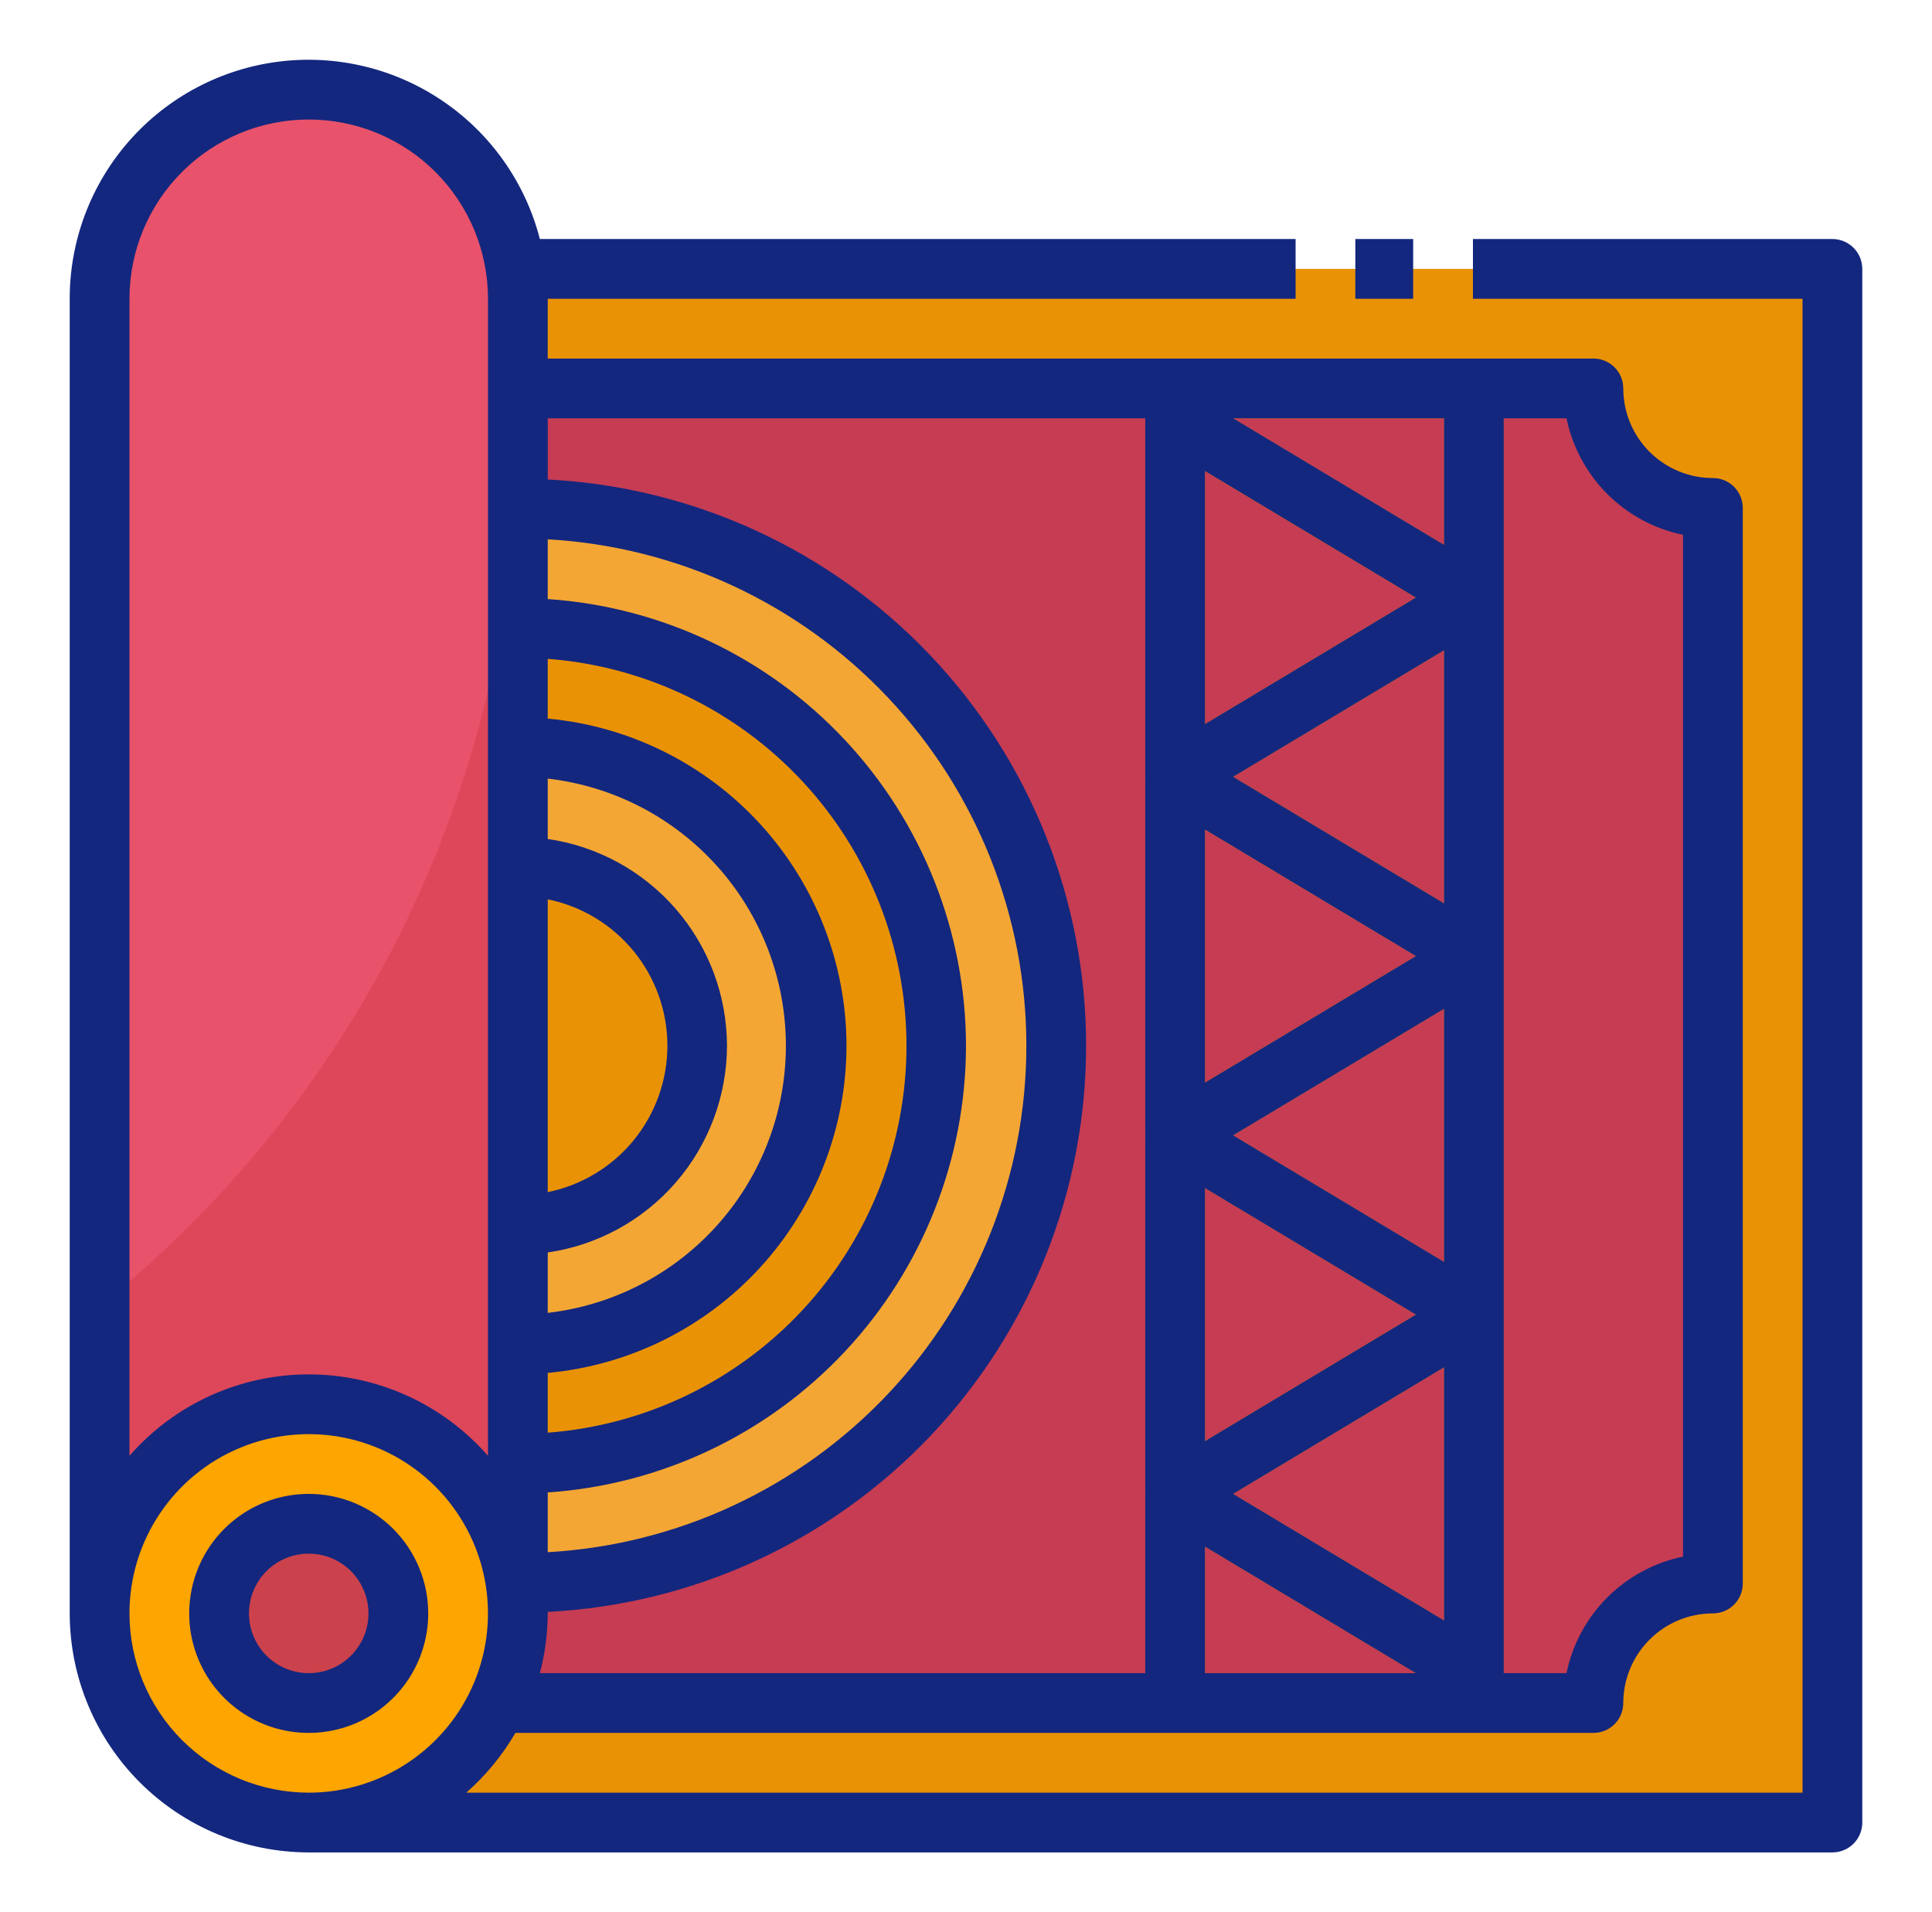 <svg width="97" height="96" viewBox="0 0 97 96" fill="none" xmlns="http://www.w3.org/2000/svg">
<g id="carpet">
<path id="Vector" d="M15.929 13.5H65.048H73.952H92V91.5H15.5" fill="#EA9206"/>
<path id="Vector_2" d="M24.5 85.5H80C80 83.909 80.632 82.383 81.757 81.257C82.883 80.132 84.409 79.5 86 79.5V25.5C84.409 25.5 82.883 24.868 81.757 23.743C80.632 22.617 80 21.091 80 19.5H26L24.5 85.5Z" fill="#C63C53"/>
<path id="Vector_3" d="M26 25.5C33.161 25.5 40.028 28.345 45.092 33.408C50.155 38.472 53 45.339 53 52.5C53 59.661 50.155 66.528 45.092 71.592C40.028 76.655 33.161 79.5 26 79.5" fill="#F4A634"/>
<path id="Vector_4" d="M26 31.5C31.57 31.5 36.911 33.712 40.849 37.651C44.788 41.589 47 46.931 47 52.5C47 58.069 44.788 63.411 40.849 67.349C36.911 71.287 31.57 73.5 26 73.5" fill="#EA9206"/>
<path id="Vector_5" d="M26 37.5C29.978 37.5 33.794 39.08 36.607 41.893C39.42 44.706 41 48.522 41 52.5C41 56.478 39.42 60.294 36.607 63.107C33.794 65.92 29.978 67.5 26 67.5V37.5Z" fill="#F4A634"/>
<path id="Vector_6" d="M26 43.5C28.387 43.5 30.676 44.448 32.364 46.136C34.052 47.824 35 50.113 35 52.5C35 54.887 34.052 57.176 32.364 58.864C30.676 60.552 28.387 61.5 26 61.5" fill="#EA9206"/>
<path id="Vector_7" d="M74 19.5H59V85.5H74V19.5Z" fill="#C63C53"/>
<path id="Vector_8" d="M75.5 87H57.5V18H75.5V87ZM60.5 84H72.5V21H60.5V84Z" fill="#EA9206"/>
<path id="Vector_9" d="M73.227 85.286L58.227 76.286C58.005 76.152 57.822 75.964 57.694 75.739C57.567 75.513 57.5 75.259 57.5 75C57.5 74.741 57.567 74.487 57.694 74.262C57.822 74.036 58.005 73.848 58.227 73.715L71.085 66L58.227 58.286C58.005 58.152 57.822 57.964 57.694 57.739C57.567 57.513 57.5 57.259 57.5 57C57.5 56.741 57.567 56.487 57.694 56.262C57.822 56.036 58.005 55.848 58.227 55.715L71.085 48L58.227 40.286C58.005 40.152 57.822 39.964 57.694 39.739C57.567 39.513 57.5 39.259 57.5 39C57.5 38.741 57.567 38.487 57.694 38.262C57.822 38.036 58.005 37.848 58.227 37.715L71.085 30L58.227 22.286L59.772 19.715L74.772 28.715C74.994 28.848 75.177 29.036 75.305 29.262C75.432 29.487 75.499 29.741 75.499 30C75.499 30.259 75.432 30.513 75.305 30.738C75.177 30.964 74.994 31.152 74.772 31.286L61.914 39L74.772 46.715C74.994 46.848 75.177 47.036 75.305 47.262C75.432 47.487 75.499 47.741 75.499 48C75.499 48.259 75.432 48.513 75.305 48.739C75.177 48.964 74.994 49.152 74.772 49.286L61.914 57L74.772 64.715C74.994 64.848 75.177 65.036 75.305 65.262C75.432 65.487 75.499 65.741 75.499 66C75.499 66.259 75.432 66.513 75.305 66.739C75.177 66.964 74.994 67.152 74.772 67.286L61.914 75L74.772 82.715L73.227 85.286Z" fill="#EA9206"/>
<path id="Vector_10" d="M26 15V81H5V15C5 12.215 6.106 9.545 8.075 7.575C10.044 5.606 12.715 4.5 15.5 4.5C18.285 4.5 20.956 5.606 22.925 7.575C24.894 9.545 26 12.215 26 15Z" fill="#DD4759"/>
<path id="Vector_11" d="M15.5 91.5C21.299 91.5 26 86.799 26 81C26 75.201 21.299 70.5 15.5 70.5C9.701 70.5 5 75.201 5 81C5 86.799 9.701 91.5 15.5 91.5Z" fill="#FFA500"/>
<path id="Vector_12" d="M15.5 85.5C17.985 85.5 20 83.485 20 81C20 78.515 17.985 76.5 15.5 76.5C13.015 76.5 11 78.515 11 81C11 83.485 13.015 85.5 15.5 85.5Z" fill="#CC424C"/>
<path id="Vector_13" d="M26 15V21.75C26.009 30.163 24.126 38.47 20.491 46.056C16.856 53.643 11.562 60.316 5 65.58V15C5 12.215 6.106 9.545 8.075 7.575C10.044 5.606 12.715 4.5 15.5 4.5C18.285 4.5 20.956 5.606 22.925 7.575C24.894 9.545 26 12.215 26 15Z" fill="#E8526B"/>
<path id="Vector_14" d="M15.5 75C14.313 75 13.153 75.352 12.167 76.011C11.18 76.671 10.411 77.608 9.957 78.704C9.503 79.8 9.384 81.007 9.615 82.171C9.847 83.334 10.418 84.403 11.257 85.243C12.097 86.082 13.166 86.653 14.329 86.885C15.493 87.116 16.7 86.997 17.796 86.543C18.892 86.089 19.829 85.32 20.489 84.333C21.148 83.347 21.5 82.187 21.5 81C21.5 79.409 20.868 77.883 19.743 76.757C18.617 75.632 17.091 75 15.5 75ZM15.5 84C14.907 84 14.327 83.824 13.833 83.494C13.34 83.165 12.955 82.696 12.728 82.148C12.501 81.6 12.442 80.997 12.558 80.415C12.673 79.833 12.959 79.298 13.379 78.879C13.798 78.459 14.333 78.173 14.915 78.058C15.497 77.942 16.1 78.001 16.648 78.228C17.196 78.455 17.665 78.84 17.994 79.333C18.324 79.827 18.5 80.407 18.5 81C18.5 81.796 18.184 82.559 17.621 83.121C17.059 83.684 16.296 84 15.5 84Z" fill="#13277E"/>
<path id="Vector_15" d="M92 12H73.952V15H90.5V90H23.411C24.389 89.139 25.222 88.126 25.877 87H80C80.398 87 80.779 86.842 81.061 86.561C81.342 86.279 81.5 85.898 81.5 85.5C81.5 84.306 81.974 83.162 82.818 82.318C83.662 81.474 84.806 81 86 81C86.398 81 86.779 80.842 87.061 80.561C87.342 80.279 87.5 79.898 87.5 79.5V25.5C87.5 25.102 87.342 24.721 87.061 24.439C86.779 24.158 86.398 24 86 24C84.806 24 83.662 23.526 82.818 22.682C81.974 21.838 81.5 20.694 81.5 19.5C81.5 19.102 81.342 18.721 81.061 18.439C80.779 18.158 80.398 18 80 18H27.5V15H65.048V12H27.105C26.377 9.172 24.641 6.708 22.225 5.069C19.809 3.429 16.877 2.728 13.98 3.096C11.084 3.464 8.421 4.877 6.492 7.068C4.562 9.26 3.498 12.08 3.5 15V81C3.504 84.181 4.769 87.232 7.019 89.481C9.268 91.731 12.319 92.996 15.5 93H92C92.398 93 92.779 92.842 93.061 92.561C93.342 92.279 93.5 91.898 93.5 91.5V13.5C93.5 13.102 93.342 12.721 93.061 12.439C92.779 12.158 92.398 12 92 12ZM36.5 52.5C36.495 49.978 35.583 47.541 33.931 45.636C32.279 43.73 29.996 42.482 27.5 42.12V39.089C30.791 39.467 33.829 41.043 36.033 43.516C38.238 45.989 39.457 49.187 39.457 52.5C39.457 55.813 38.238 59.011 36.033 61.484C33.829 63.957 30.791 65.533 27.5 65.912V62.88C29.996 62.518 32.279 61.27 33.931 59.364C35.583 57.459 36.495 55.022 36.5 52.5ZM27.5 59.85V45.15C29.195 45.494 30.72 46.414 31.815 47.754C32.909 49.093 33.508 50.77 33.508 52.5C33.508 54.23 32.909 55.907 31.815 57.246C30.72 58.586 29.195 59.506 27.5 59.85ZM42.5 52.5C42.495 48.386 40.954 44.422 38.179 41.384C35.405 38.347 31.597 36.454 27.5 36.077V33.077C32.398 33.447 36.976 35.654 40.315 39.256C43.655 42.858 45.511 47.589 45.511 52.502C45.511 57.414 43.655 62.145 40.315 65.747C36.976 69.349 32.398 71.556 27.5 71.927V68.927C31.597 68.549 35.406 66.656 38.18 63.617C40.955 60.579 42.495 56.614 42.5 52.5ZM48.5 52.5C48.491 46.797 46.318 41.311 42.42 37.149C38.522 32.986 33.19 30.459 27.5 30.076V27.076C33.995 27.443 40.103 30.282 44.572 35.01C49.04 39.737 51.53 45.996 51.53 52.502C51.53 59.007 49.04 65.266 44.572 69.993C40.103 74.721 33.995 77.56 27.5 77.927V74.927C33.19 74.544 38.523 72.016 42.421 67.853C46.319 63.69 48.492 58.203 48.5 52.5ZM72.5 63.351L61.914 57L72.5 50.649V63.351ZM60.5 54.351V41.649L71.085 48L60.5 54.351ZM60.5 59.649L71.085 66L60.5 72.351V59.649ZM72.5 68.649V81.351L61.914 75L72.5 68.649ZM72.5 45.351L61.914 39L72.5 32.649V45.351ZM60.5 36.351V23.649L71.085 30L60.5 36.351ZM60.5 77.649L71.084 84H60.5V77.649ZM84.5 26.85V78.15C83.06 78.446 81.738 79.158 80.698 80.198C79.658 81.238 78.946 82.56 78.65 84H75.5V21H78.65C78.946 22.44 79.658 23.762 80.698 24.802C81.738 25.842 83.06 26.554 84.5 26.85ZM72.5 27.352L61.916 21H72.5V27.352ZM57.5 21V84H27.105C27.364 83.021 27.496 82.013 27.5 81V80.924C34.791 80.556 41.663 77.401 46.694 72.111C51.724 66.82 54.53 59.799 54.53 52.498C54.53 45.198 51.724 38.176 46.694 32.886C41.663 27.596 34.791 24.441 27.5 24.073V21H57.5ZM6.5 15C6.5 12.613 7.448 10.324 9.136 8.636C10.824 6.948 13.113 6 15.5 6C17.887 6 20.176 6.948 21.864 8.636C23.552 10.324 24.5 12.613 24.5 15V73.089C23.378 71.805 21.995 70.775 20.443 70.07C18.89 69.365 17.205 69 15.5 69C13.795 69 12.11 69.365 10.557 70.07C9.005 70.775 7.622 71.805 6.5 73.089V15ZM6.5 81C6.5 79.22 7.028 77.48 8.017 76C9.006 74.52 10.411 73.366 12.056 72.685C13.7 72.004 15.51 71.826 17.256 72.173C19.002 72.52 20.605 73.377 21.864 74.636C23.123 75.895 23.98 77.498 24.327 79.244C24.674 80.99 24.496 82.8 23.815 84.444C23.134 86.089 21.98 87.494 20.5 88.483C19.02 89.472 17.28 90 15.5 90C13.114 89.998 10.826 89.049 9.139 87.361C7.451 85.674 6.502 83.386 6.5 81Z" fill="#13277E"/>
<path id="Vector_16" d="M70.951 12H68.047V15H70.951V12Z" fill="#13277E"/>
</g>
</svg>
